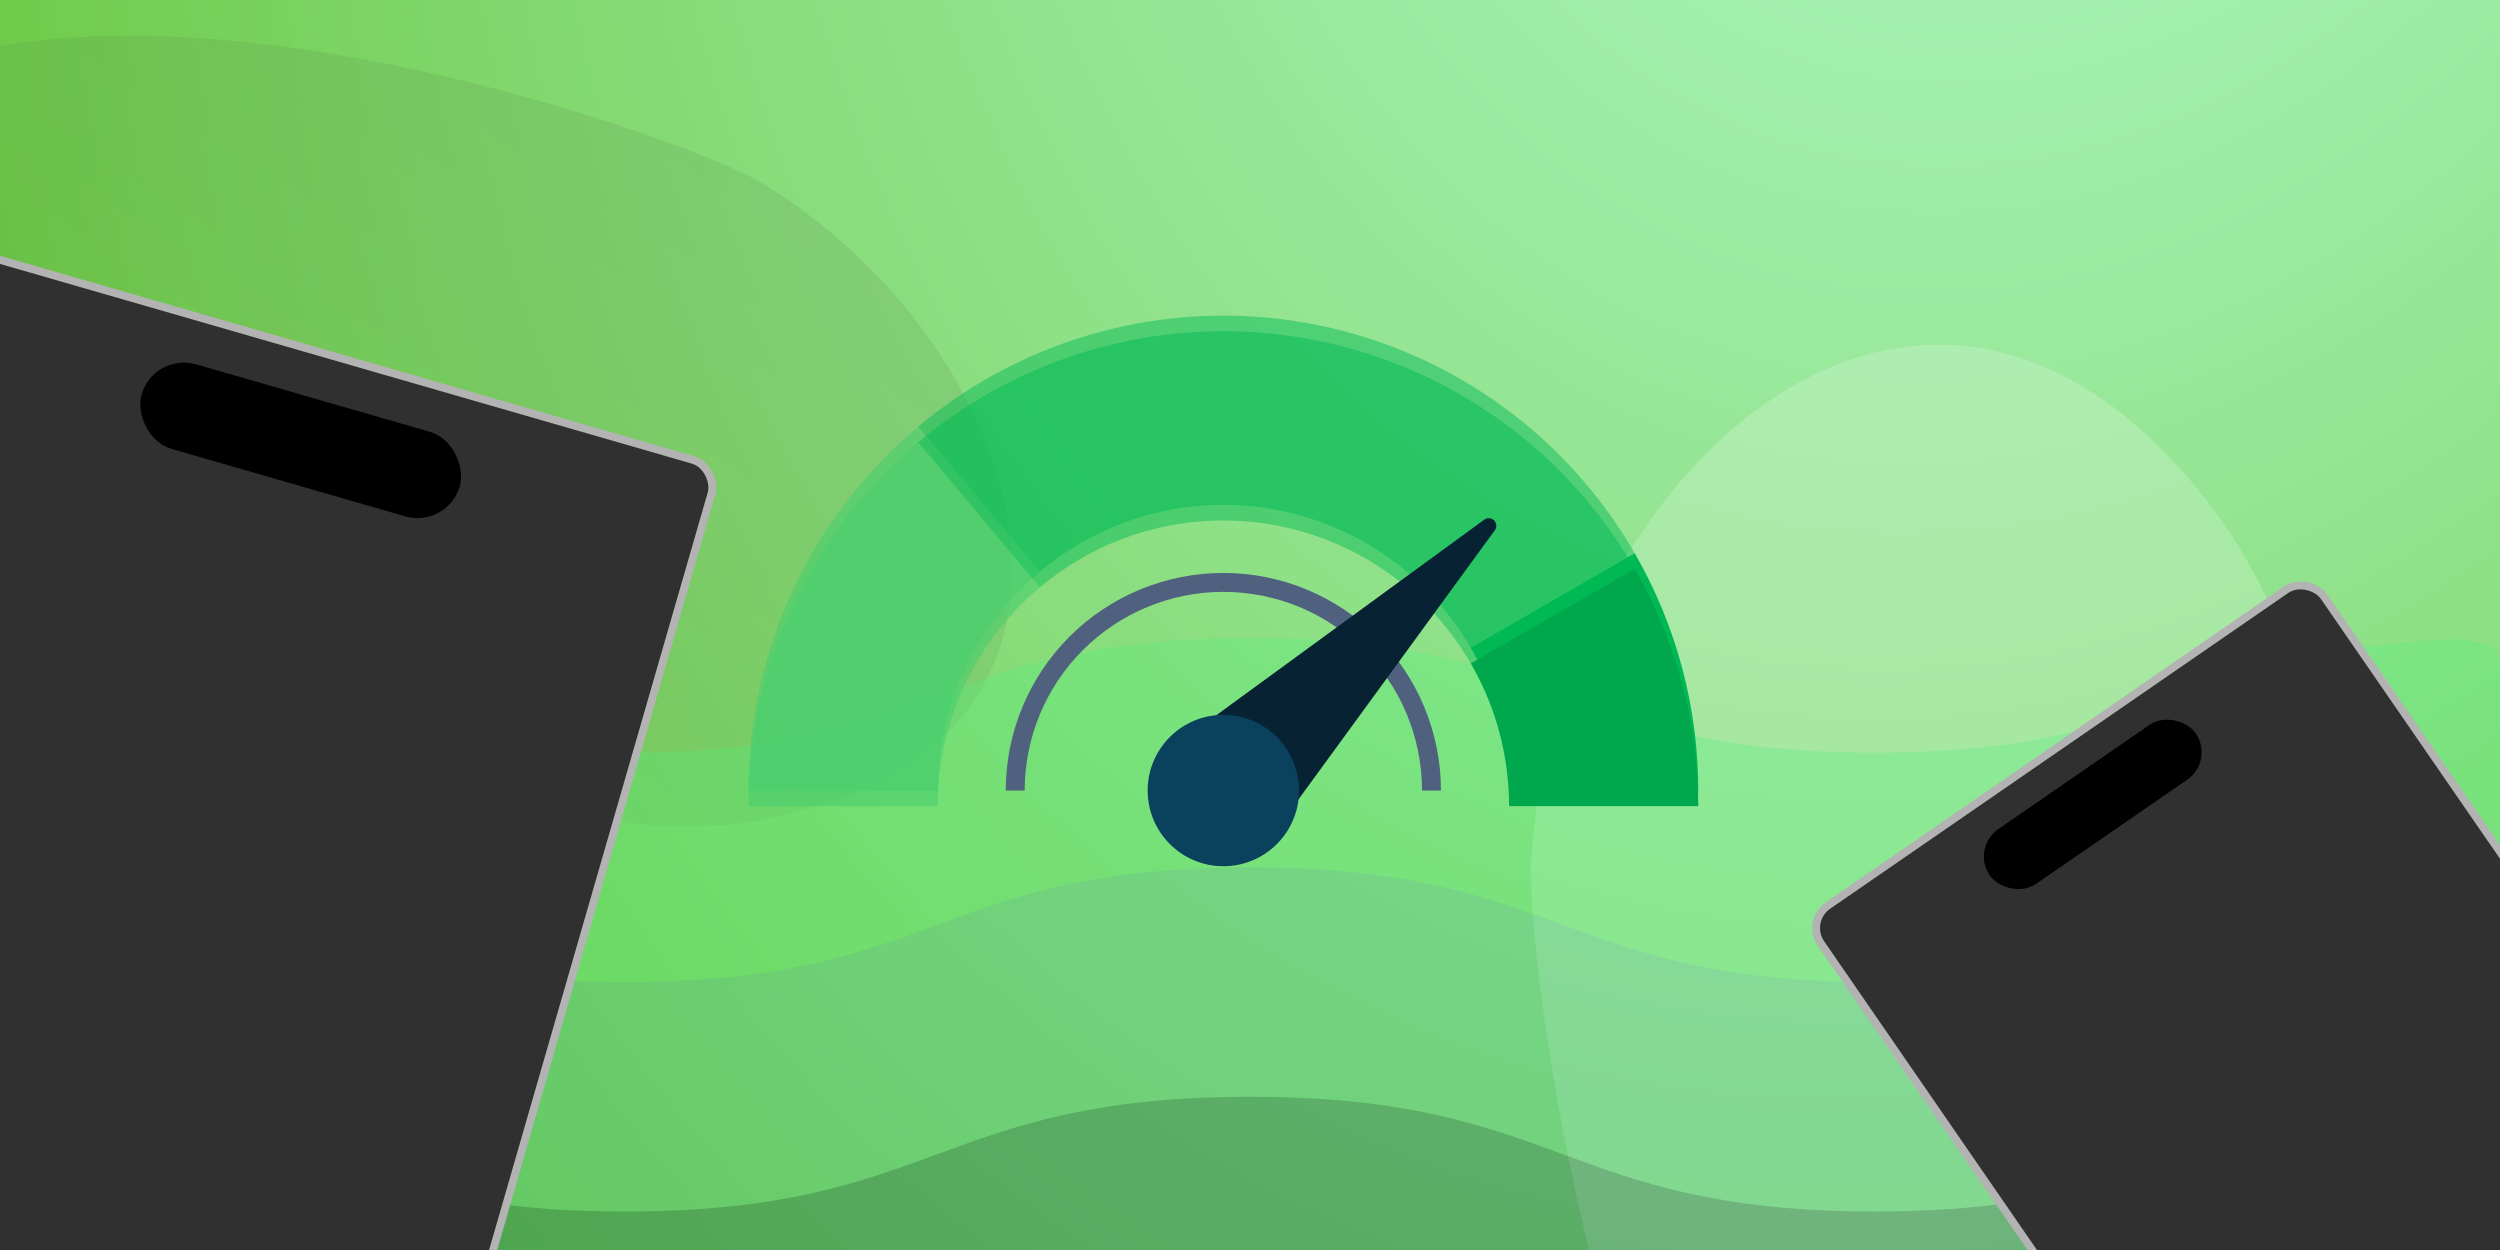 <svg width="1600" height="800" viewBox="0 0 1600 800" fill="none" xmlns="http://www.w3.org/2000/svg">
<g clip-path="url(#clip0_72_517)">
<rect width="1600" height="800" fill="white"/>
<rect width="1600" height="800" fill="url(#paint0_diamond_72_517)"/>
<g filter="url(#filter0_f_72_517)">
<path d="M486.5 525C238.5 568.5 -84.5 236 -93 224.5C-159.333 230.833 -260.3 212.9 -133.5 90.5C25 -62.5 439.005 87.844 486.5 116.5C665.5 224.5 734.5 481.5 486.5 525Z" fill="url(#paint1_linear_72_517)" fill-opacity="0.1"/>
</g>
<g filter="url(#filter1_f_72_517)">
<path d="M1417.01 326.56C1598.59 568.214 1418.72 1094.85 1411.05 1110.21C1453.94 1177.73 1489.73 1295.52 1289.73 1226.51C1039.73 1140.23 975.149 615.417 979.947 548.997C998.029 298.673 1235.43 84.907 1417.01 326.56Z" fill="white" fill-opacity="0.2"/>
</g>
<rect width="1600" height="800" fill="white" fill-opacity="0.2"/>
<g clip-path="url(#clip1_72_517)" filter="url(#filter2_f_72_517)">
<g opacity="0.3">
<path d="M1600 421.338C1600 414.072 1583.73 408.239 1565.3 409.121C1399.19 417.067 1387.66 481.729 1199.89 481.729C999.841 481.729 1000.05 408.324 800 408.324C600.084 408.324 599.872 481.729 399.956 481.729C212.272 481.729 200.734 417.071 34.703 409.122C16.266 408.24 0 414.074 0 421.339V862.768C0 883.038 42.013 899.471 93.841 899.471H1506.16C1557.99 899.471 1600 883.039 1600 862.768L1600 421.338Z" fill="#50EF7C"/>
<path d="M1600 555.135C1399.95 555.135 1399.95 628.54 1199.89 628.54C999.841 628.54 1000.05 555.135 800 555.135C600.084 555.135 599.872 628.54 399.956 628.54C199.978 628.54 199.978 555.135 0 555.135V862.768C0 883.038 42.013 899.471 93.841 899.471H1506.16C1557.99 899.471 1600 883.039 1600 862.768L1600 555.135Z" fill="#46C296"/>
<path d="M1600 701.945C1399.95 701.945 1399.95 775.35 1199.89 775.35C999.841 775.35 1000.05 701.945 800 701.945C600.084 701.945 599.872 775.35 399.956 775.35C199.978 775.35 199.978 701.945 0 701.945V862.768C0 883.038 42.013 899.471 93.841 899.471H1506.16C1557.99 899.471 1600 883.039 1600 862.768L1600 701.945Z" fill="#004953"/>
</g>
</g>
<g filter="url(#filter3_d_72_517)">
<rect x="-48.837" y="145.095" width="519.39" height="1031.53" rx="17.5" transform="rotate(16.101 -48.837 145.095)" fill="#303030" stroke="#B3B3B3" stroke-width="5"/>
<rect x="88.432" y="215.354" width="211.962" height="56.36" rx="28.18" transform="rotate(16.101 88.432 215.354)" fill="black"/>
</g>
<g filter="url(#filter4_d_72_517)">
<rect x="1145.48" y="579.459" width="391.103" height="777.951" rx="17.5" transform="rotate(-34.581 1145.48 579.459)" fill="#303030" stroke="#B3B3B3" stroke-width="5"/>
<rect x="1251.38" y="532.713" width="160.107" height="42.572" rx="21.286" transform="rotate(-34.581 1251.38 532.713)" fill="black"/>
</g>
<path d="M922.203 505.946H910.094C910.094 472.224 896.698 439.884 872.853 416.039C849.008 392.194 816.667 378.798 782.945 378.798C749.223 378.798 716.883 392.194 693.038 416.039C669.193 439.884 655.797 472.224 655.797 505.946H643.688C643.688 469.013 658.359 433.592 684.475 407.476C710.591 381.36 746.012 366.688 782.945 366.688C819.879 366.688 855.3 381.36 881.415 407.476C907.531 433.592 922.203 469.013 922.203 505.946Z" fill="#50607F"/>
<g filter="url(#filter5_f_72_517)">
<path d="M1086.89 505.946H965.797C965.797 501.878 965.664 497.833 965.398 493.837C963.572 465.899 955.313 438.762 941.264 414.545L1046.17 353.974C1072.85 400.177 1086.89 452.592 1086.89 505.946Z" fill="#00B955"/>
<path d="M1046.17 353.974L941.263 414.545C925.722 387.647 903.591 365.147 876.952 349.165C850.314 333.183 820.046 324.245 789 323.192C786.989 323.131 784.967 323.095 782.945 323.095C780.923 323.095 778.9 323.131 776.89 323.204C736.002 324.516 696.75 339.571 665.472 365.938L587.572 273.107C621.572 244.579 661.407 223.843 704.278 212.356C747.149 200.869 792.015 198.911 835.724 206.618C879.432 214.325 920.923 231.512 957.279 256.969C993.635 282.426 1023.98 315.537 1046.17 353.974Z" fill="#00B955" fill-opacity="0.47"/>
<path d="M665.472 365.938C662.941 368.057 660.483 370.249 658.073 372.513C655.119 375.262 652.265 378.116 649.512 381.074C620.596 411.844 603.269 451.704 600.493 493.837C600.227 497.833 600.094 501.877 600.094 505.946H479C479.002 461.563 488.723 417.718 507.48 377.493C526.237 337.268 553.575 301.638 587.573 273.107L665.472 365.938Z" fill="#4BCE6E" fill-opacity="0.61"/>
</g>
<g filter="url(#filter6_d_72_517)">
<path d="M1086.89 505.946H965.797C965.797 501.878 965.664 497.833 965.398 493.837C963.572 465.899 955.313 438.762 941.264 414.545L1046.17 353.974C1072.85 400.177 1086.89 452.592 1086.89 505.946Z" fill="#00A74D"/>
<path d="M1046.17 353.974L941.263 414.545C925.722 387.647 903.591 365.147 876.952 349.165C850.314 333.183 820.046 324.245 789 323.192C786.989 323.131 784.967 323.095 782.945 323.095C780.923 323.095 778.9 323.131 776.89 323.204C736.002 324.516 696.75 339.571 665.472 365.938L587.572 273.107C621.572 244.579 661.407 223.843 704.278 212.356C747.149 200.869 792.015 198.911 835.724 206.618C879.432 214.325 920.923 231.512 957.279 256.969C993.635 282.426 1023.98 315.537 1046.17 353.974Z" fill="#00B955" fill-opacity="0.47"/>
<path d="M665.472 365.938C662.941 368.057 660.483 370.249 658.073 372.513C655.119 375.262 652.265 378.116 649.512 381.074C620.596 411.844 603.269 451.704 600.493 493.837C600.227 497.833 600.094 501.877 600.094 505.946H479C479.002 461.563 488.723 417.718 507.48 377.493C526.237 337.268 553.575 301.638 587.573 273.107L665.472 365.938Z" fill="#4BCE6E" fill-opacity="0.61"/>
</g>
<path d="M949.952 332.575L757.793 472.802C757.228 473.214 756.759 473.744 756.418 474.354C756.078 474.965 755.873 475.642 755.819 476.34C755.765 477.037 755.863 477.738 756.105 478.394C756.348 479.05 756.729 479.645 757.224 480.14L809.159 532.075C809.653 532.569 810.249 532.95 810.905 533.193C811.561 533.435 812.261 533.532 812.958 533.478C813.656 533.424 814.333 533.219 814.943 532.879C815.554 532.538 816.084 532.069 816.496 531.504L956.715 339.343C957.393 338.41 957.716 337.266 957.626 336.116C957.535 334.967 957.038 333.887 956.223 333.072C955.408 332.256 954.329 331.758 953.179 331.667C952.029 331.576 950.885 331.898 949.952 332.575Z" fill="#062233"/>
<path d="M782.945 554.384C809.697 554.384 831.383 532.698 831.383 505.946C831.383 479.195 809.697 457.509 782.945 457.509C756.194 457.509 734.508 479.195 734.508 505.946C734.508 532.698 756.194 554.384 782.945 554.384Z" fill="#0A425E"/>
</g>
<defs>
<filter id="filter0_f_72_517" x="-294.188" y="-77.146" width="1041.84" height="706.067" filterUnits="userSpaceOnUse" color-interpolation-filters="sRGB">
<feFlood flood-opacity="0" result="BackgroundImageFix"/>
<feBlend mode="normal" in="SourceGraphic" in2="BackgroundImageFix" result="shape"/>
<feGaussianBlur stdDeviation="50" result="effect1_foregroundBlur_72_517"/>
</filter>
<filter id="filter1_f_72_517" x="879.703" y="120.641" width="718.17" height="1226.83" filterUnits="userSpaceOnUse" color-interpolation-filters="sRGB">
<feFlood flood-opacity="0" result="BackgroundImageFix"/>
<feBlend mode="normal" in="SourceGraphic" in2="BackgroundImageFix" result="shape"/>
<feGaussianBlur stdDeviation="50" result="effect1_foregroundBlur_72_517"/>
</filter>
<filter id="filter2_f_72_517" x="-10" y="331" width="1620" height="624" filterUnits="userSpaceOnUse" color-interpolation-filters="sRGB">
<feFlood flood-opacity="0" result="BackgroundImageFix"/>
<feBlend mode="normal" in="SourceGraphic" in2="BackgroundImageFix" result="shape"/>
<feGaussianBlur stdDeviation="5" result="effect1_foregroundBlur_72_517"/>
</filter>
<filter id="filter3_d_72_517" x="-343.243" y="136.757" width="821.763" height="1171.78" filterUnits="userSpaceOnUse" color-interpolation-filters="sRGB">
<feFlood flood-opacity="0" result="BackgroundImageFix"/>
<feColorMatrix in="SourceAlpha" type="matrix" values="0 0 0 0 0 0 0 0 0 0 0 0 0 0 0 0 0 0 127 0" result="hardAlpha"/>
<feOffset dx="10" dy="10"/>
<feGaussianBlur stdDeviation="10"/>
<feComposite in2="hardAlpha" operator="out"/>
<feColorMatrix type="matrix" values="0 0 0 0 0 0 0 0 0 0 0 0 0 0 0 0 0 0 0.25 0"/>
<feBlend mode="normal" in2="BackgroundImageFix" result="effect1_dropShadow_72_517"/>
<feBlend mode="normal" in="SourceGraphic" in2="effect1_dropShadow_72_517" result="shape"/>
</filter>
<filter id="filter4_d_72_517" x="1139.82" y="351.816" width="794.873" height="893.806" filterUnits="userSpaceOnUse" color-interpolation-filters="sRGB">
<feFlood flood-opacity="0" result="BackgroundImageFix"/>
<feColorMatrix in="SourceAlpha" type="matrix" values="0 0 0 0 0 0 0 0 0 0 0 0 0 0 0 0 0 0 127 0" result="hardAlpha"/>
<feOffset dx="10" dy="10"/>
<feGaussianBlur stdDeviation="10"/>
<feComposite in2="hardAlpha" operator="out"/>
<feColorMatrix type="matrix" values="0 0 0 0 0 0 0 0 0 0 0 0 0 0 0 0 0 0 0.25 0"/>
<feBlend mode="normal" in2="BackgroundImageFix" result="effect1_dropShadow_72_517"/>
<feBlend mode="normal" in="SourceGraphic" in2="effect1_dropShadow_72_517" result="shape"/>
</filter>
<filter id="filter5_f_72_517" x="439" y="162" width="687.891" height="383.946" filterUnits="userSpaceOnUse" color-interpolation-filters="sRGB">
<feFlood flood-opacity="0" result="BackgroundImageFix"/>
<feBlend mode="normal" in="SourceGraphic" in2="BackgroundImageFix" result="shape"/>
<feGaussianBlur stdDeviation="20" result="effect1_foregroundBlur_72_517"/>
</filter>
<filter id="filter6_d_72_517" x="459" y="192" width="647.891" height="343.946" filterUnits="userSpaceOnUse" color-interpolation-filters="sRGB">
<feFlood flood-opacity="0" result="BackgroundImageFix"/>
<feColorMatrix in="SourceAlpha" type="matrix" values="0 0 0 0 0 0 0 0 0 0 0 0 0 0 0 0 0 0 127 0" result="hardAlpha"/>
<feOffset dy="10"/>
<feGaussianBlur stdDeviation="10"/>
<feComposite in2="hardAlpha" operator="out"/>
<feColorMatrix type="matrix" values="0 0 0 0 0 0 0 0 0 0 0 0 0 0 0 0 0 0 0.25 0"/>
<feBlend mode="normal" in2="BackgroundImageFix" result="effect1_dropShadow_72_517"/>
<feBlend mode="normal" in="SourceGraphic" in2="effect1_dropShadow_72_517" result="shape"/>
</filter>
<radialGradient id="paint0_diamond_72_517" cx="0" cy="0" r="1" gradientUnits="userSpaceOnUse" gradientTransform="translate(1323 -483.5) rotate(105.047) scale(2014.57 1520.84)">
<stop stop-color="#A8FED0"/>
<stop offset="0.957" stop-color="#42B70B"/>
</radialGradient>
<linearGradient id="paint1_linear_72_517" x1="602.485" y1="66.86" x2="119.655" y2="821.824" gradientUnits="userSpaceOnUse">
<stop/>
<stop offset="1" stop-color="#42B70B"/>
</linearGradient>
<clipPath id="clip0_72_517">
<rect width="1600" height="800" fill="white"/>
</clipPath>
<clipPath id="clip1_72_517">
<rect width="1600" height="604" fill="white" transform="translate(0 341)"/>
</clipPath>
</defs>
</svg>
